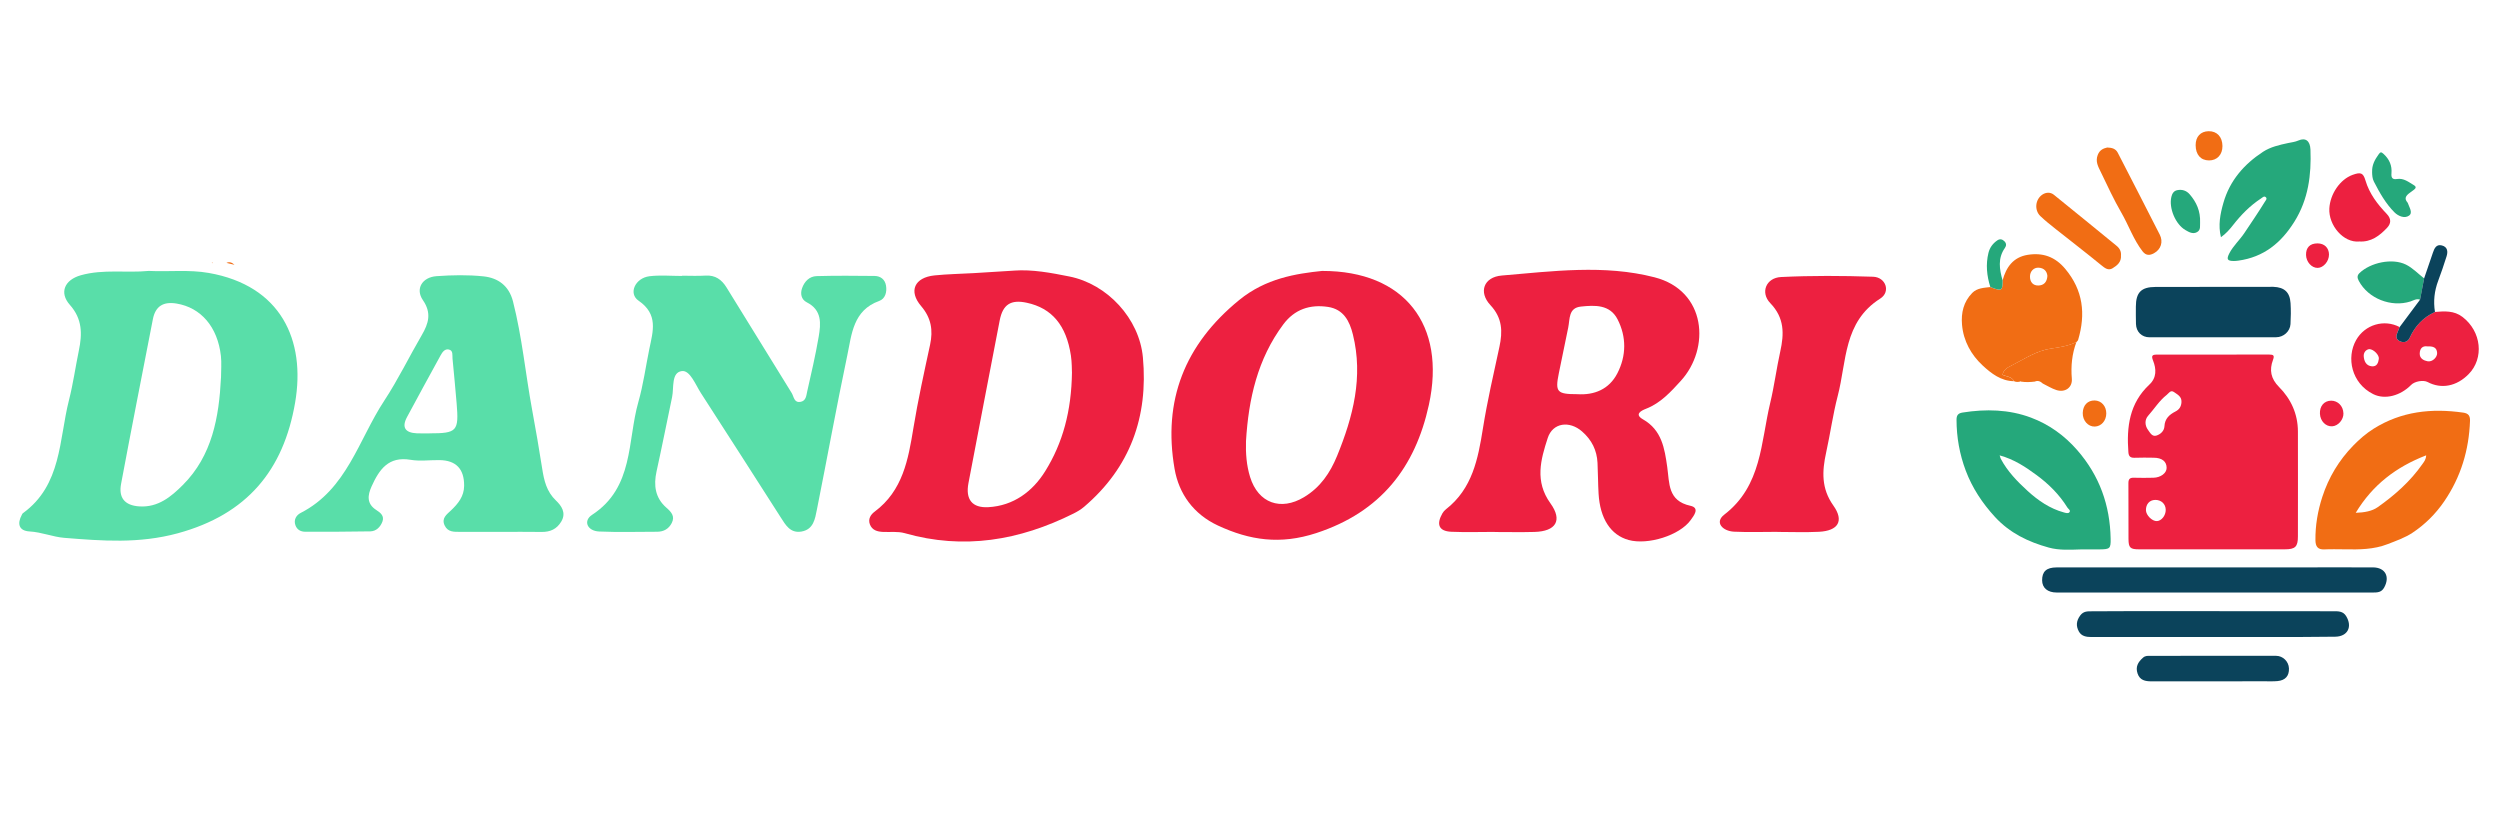 <?xml version="1.0" encoding="UTF-8"?>
<svg id="Layer_1" xmlns="http://www.w3.org/2000/svg" xmlns:xlink="http://www.w3.org/1999/xlink" viewBox="0 0 923 300">
  <defs>
    <style>
      .cls-1 {
        fill: #25a87b;
      }

      .cls-2 {
        fill: #0b435b;
      }

      .cls-3 {
        fill: none;
      }

      .cls-4 {
        fill: #f16d14;
      }

      .cls-5 {
        fill: #ed2040;
      }

      .cls-6 {
        fill: #59dea9;
      }

      .cls-7 {
        clip-path: url(#clippath);
      }
    </style>
    <clipPath id="clippath">
      <rect class="cls-3" x="0" y="0" width="923" height="300"/>
    </clipPath>
  </defs>
  <g class="cls-7">
    <g>
      <path class="cls-5" d="M551.87,196.38c-5.34,0-10.69.18-16.02-.05-4.87-.21-5.52-2.93-3.32-6.79.32-.57.79-1.1,1.31-1.51,9.76-7.6,11.85-18.57,13.66-29.89,1.61-10.09,3.92-20.07,6.08-30.06,1.23-5.7,1.12-10.66-3.32-15.43-4.49-4.81-2.49-10.37,4.22-10.93,18.79-1.58,37.8-4.12,56.38.66,19.18,4.93,20.65,26.24,9.68,38.25-3.64,3.99-7.44,8.2-12.82,10.28-1.81.7-4.42,2.04-1.14,3.91,6.98,3.97,7.99,10.79,8.96,17.58.86,6.04.16,12.5,8.54,14.33,3.61.79,1.29,3.64.13,5.26-4.03,5.66-15.83,9.35-22.95,7.37-6.58-1.83-10.54-7.88-11.07-17.12-.22-3.77-.2-7.56-.39-11.33-.23-4.66-2.1-8.46-5.7-11.61-4.65-4.07-10.84-3.28-12.69,2.43-2.59,8-4.86,15.95,1.01,24.1,4.57,6.34,1.99,10.33-5.85,10.56-4.89.14-9.79.03-14.69.03v-.04ZM582.3,145.53c6.31.43,11.8-1.8,14.84-7.72,3.32-6.45,3.39-13.44.06-19.92-2.83-5.51-8.39-5.25-13.55-4.7-4.62.49-4.01,4.58-4.66,7.72-1.16,5.66-2.34,11.32-3.49,16.99-1.38,6.82-.67,7.63,6.79,7.63Z"/>
      <path class="cls-6" d="M54.79,100.02c7.62.37,14.97-.54,22.28.75,26.61,4.67,35.88,24.74,31.88,47.92-4.28,24.84-17.63,41.19-43.29,48.19-14.34,3.91-28,2.81-41.96,1.69-4.14-.33-8.34-2.11-12.78-2.36-3.95-.23-4.67-2.82-2.85-6.16.11-.2.19-.44.36-.56,14.39-10.39,13.31-27.11,17.05-41.82,1.53-6.01,2.38-12.19,3.64-18.28,1.26-6.09,1.32-11.61-3.32-16.83-4.03-4.53-1.96-9.25,4.05-10.94,8.3-2.33,16.84-.8,24.94-1.59ZM81.6,139.4c0-2.67.25-5.36-.04-8-1.22-10.75-7.41-17.85-16.38-19.33-4.84-.8-7.8.93-8.74,5.78-3.94,20.26-7.94,40.51-11.74,60.8-.94,5.01,1.21,7.94,6.7,8.31,6.98.47,11.84-3.64,16.09-7.89,10.88-10.86,13.37-25.07,14.1-39.68Z"/>
      <path class="cls-5" d="M374.26,99.91c6.97-.5,13.77.82,20.51,2.16,14.07,2.79,25.88,15.56,27.19,29.89,2.01,21.93-4.68,40.64-21.72,55.16-1.17,1-2.55,1.81-3.93,2.5-19.89,9.92-40.51,13.45-62.32,7.22-2.49-.71-5.3-.33-7.96-.45-2.11-.1-4.04-.61-4.87-2.8-.75-1.98.33-3.63,1.74-4.67,10.42-7.75,12.42-19.23,14.34-30.95,1.69-10.3,3.95-20.51,6.15-30.72,1.15-5.36.41-9.88-3.3-14.23-4.75-5.56-2.47-10.57,4.93-11.34,4.85-.5,9.75-.56,14.62-.85,4.88-.29,9.75-.61,14.63-.91ZM395.76,137.43c-.05-.85.01-3.53-.38-6.15-1.7-11.21-7.02-17.5-16.27-19.5-5.92-1.28-8.88.62-10.02,6.51-3.86,20.03-7.73,40.05-11.54,60.09-1.13,5.97,1.33,9.2,7.33,8.87,9.31-.51,16.35-5.8,20.99-13.25,6.53-10.48,9.71-22.28,9.9-36.57Z"/>
      <path class="cls-5" d="M488.18,100.03c30.36-.04,45.82,19.88,39.36,49.45-5.04,23.08-17.75,39.55-41.59,47.34-13.24,4.33-24.52,2.69-36.3-2.8-9.01-4.2-14.39-11.71-15.99-20.87-4.4-25.27,3.72-45.96,23.85-62.38,9.83-8.02,20.98-9.74,30.66-10.75ZM460.02,162.86c-.14,4.5.19,8.97,1.51,13.23,3,9.71,11.34,12.6,19.88,7.48,6.08-3.64,9.67-8.98,12.25-15.27,5.9-14.42,9.71-29.14,5.83-44.8-1.21-4.91-3.42-9.32-9.19-10.19-6.68-1.01-12.36.9-16.49,6.43-9.54,12.78-12.85,27.58-13.79,43.12Z"/>
      <path class="cls-6" d="M251.81,101.79c2.9,0,5.8.15,8.68-.04,3.58-.23,5.94,1.48,7.7,4.31,8.04,13,16.06,26.01,24.09,39.02.86,1.39.85,3.82,3.43,3.25,1.89-.42,1.97-2.31,2.29-3.73,1.52-6.72,3.09-13.45,4.25-20.24.84-4.88,1.28-9.87-4.38-12.74-2.05-1.04-2.47-3.18-1.74-5.24.87-2.46,2.7-4.36,5.35-4.44,7.12-.2,14.25-.14,21.38-.06,2.22.02,3.86,1.26,4.25,3.53.41,2.38-.25,4.89-2.51,5.7-9.65,3.46-10.15,12.29-11.79,20.13-3.98,18.91-7.42,37.94-11.21,56.89-.68,3.4-1.22,7.35-5.71,8.12-4.14.71-5.87-2.46-7.68-5.28-9.81-15.28-19.55-30.6-29.43-45.84-2.02-3.11-4.01-8.51-7.03-8.13-3.99.5-2.88,6.12-3.62,9.64-1.92,9.14-3.73,18.31-5.74,27.43-1.13,5.16-.49,9.76,3.63,13.36,1.83,1.6,3.26,3.16,1.99,5.66-1.1,2.16-2.96,3.23-5.42,3.23-7.13,0-14.27.23-21.38-.09-4.44-.2-5.99-3.96-2.61-6.16,15.48-10.1,12.97-27.22,17.09-41.69,1.82-6.39,2.71-13.05,4.05-19.59,1.34-6.51,3.38-12.73-3.99-17.79-3.86-2.65-1.23-8.38,4.05-9.02,3.95-.48,8-.1,12.01-.1,0-.03,0-.07,0-.1Z"/>
      <path class="cls-6" d="M184.62,196.36c-4.9,0-9.79.01-14.69,0-2.23,0-4.57.17-5.76-2.35-1.27-2.7.75-4.06,2.35-5.58,2.62-2.49,4.81-5.17,4.84-9.08.05-6.19-2.96-9.4-9.11-9.48-3.56-.05-7.2.48-10.66-.11-8.17-1.39-11.59,3.6-14.39,9.8-1.51,3.34-1.87,6.44,1.75,8.75,1.58,1.01,3.03,2.21,2.23,4.3-.75,1.96-2.28,3.53-4.45,3.57-8.01.16-16.02.14-24.02.14-1.67,0-3.05-.74-3.64-2.41-.73-2.05.37-3.74,1.93-4.53,17.11-8.74,21.39-27.04,30.86-41.43,5.11-7.76,9.18-16.2,13.87-24.24,2.51-4.3,3.69-8.14.41-12.9-2.86-4.13-.3-8.46,5.03-8.85,5.75-.41,11.61-.53,17.33.07,5.37.56,9.42,3.45,10.9,9.25,3.36,13.16,4.61,26.67,7.06,39.98,1.33,7.2,2.58,14.43,3.71,21.66.69,4.45,1.6,8.55,5.14,11.92,1.9,1.81,3.88,4.46,1.91,7.73-1.67,2.79-4.08,3.86-7.24,3.82-5.12-.08-10.24-.02-15.35-.02ZM158.57,159.99c10.16,0,10.88-.77,10.02-11.05-.46-5.52-.99-11.04-1.52-16.55-.12-1.25.32-2.97-1.36-3.35-1.49-.34-2.39.98-3.03,2.14-4.16,7.57-8.3,15.15-12.39,22.76-2.12,3.94-.59,5.85,3.61,6.04,1.55.07,3.11.01,4.67.02Z"/>
      <path class="cls-5" d="M656.23,196.36c-5.33,0-10.68.19-16-.06-4.23-.2-7.34-3.44-3.61-6.31,13.85-10.65,13.44-26.65,16.94-41.22,1.5-6.25,2.31-12.67,3.7-18.95,1.46-6.57,1.61-12.42-3.67-17.9-3.79-3.93-1.54-9.37,3.97-9.64,11.31-.55,22.66-.49,33.98-.11,4.69.16,6.6,5.56,2.64,8.07-13.61,8.61-12.36,23.19-15.69,35.92-1.79,6.86-2.74,13.94-4.27,20.87-1.52,6.9-1.85,13.29,2.65,19.61,4.05,5.69,1.82,9.34-5.32,9.7-5.1.26-10.22.05-15.33.05,0-.01,0-.02,0-.04Z"/>
    </g>
    <g>
      <path class="cls-5" d="M816.77,202.81c-9,0-18,0-26.99,0-3.29,0-3.92-.54-3.94-3.84-.05-6.86.03-13.72-.03-20.58-.01-1.53.55-2.06,2.03-2.01,2.4.07,4.81.06,7.22,0,2.69-.06,4.85-1.71,4.86-3.62.01-2.39-1.69-3.75-4.8-3.77-2.32-.02-4.64-.09-6.95.02-1.56.07-2.25-.45-2.37-2.05-.71-9.36.39-18.1,7.75-24.97,2.73-2.55,2.6-5.76,1.35-8.89-.72-1.8-.26-2.19,1.46-2.18,13.81.02,27.62.02,41.43-.02,1.6,0,2.01.33,1.39,2-1.39,3.71-.8,6.91,2.21,9.94,4.45,4.47,6.98,10.01,7,16.46.04,12.92.01,25.83,0,38.75,0,3.83-.98,4.76-4.87,4.76-8.91,0-17.82,0-26.73,0h0ZM805.4,148.36c.09-1.97-1.49-2.71-2.76-3.61-1.26-.9-1.94.45-2.68,1.03-2.75,2.15-4.58,5.15-6.88,7.73-1.3,1.46-1.24,3.58-.02,5.23.73.98,1.48,2.57,3.08,2.08,1.56-.48,2.89-1.75,2.97-3.41.13-2.85,1.85-4.36,4.04-5.47,1.58-.8,2.18-1.97,2.26-3.58ZM795.67,184.57c-2.05.03-3.42,1.56-3.39,3.79.02,1.85,2.3,4.12,4.05,4.03,1.71-.08,3.27-2.07,3.26-4.15-.02-2.17-1.65-3.71-3.92-3.68Z"/>
      <path class="cls-1" d="M768.38,202.84c-4.01.12-8.07.4-11.96-.67-7.56-2.08-14.42-5.37-19.89-11.33-4.66-5.08-8.36-10.67-10.78-17.09-2.27-6.04-3.39-12.32-3.4-18.79,0-1.64.59-2.39,2.24-2.65,8.58-1.36,17.14-1.17,25.26,1.88,6.63,2.49,12.33,6.55,17.12,12.06,8.2,9.44,12.05,20.31,12.28,32.63.07,3.63-.26,3.91-3.94,3.95-2.31.03-4.63,0-6.94,0ZM738.27,168.11c.25.76.29,1.02.41,1.25,2.47,4.68,6.15,8.46,9.96,11.93,3.82,3.48,8.18,6.5,13.35,7.9.67.18,1.58.49,2.03-.05.6-.72-.39-1.19-.73-1.74-2.96-4.8-6.96-8.75-11.4-12.01-3.97-2.92-8.2-5.78-13.63-7.27Z"/>
      <path class="cls-4" d="M865.64,202.81c-2.49,0-4.99-.1-7.47.03-2.51.13-3.28-1.16-3.31-3.39-.06-5.48.85-10.8,2.54-16,2.33-7.19,6.16-13.54,11.41-18.93,2.26-2.32,4.73-4.48,7.54-6.24,10.25-6.43,21.38-7.61,33.07-5.94,1.84.26,2.57,1.09,2.51,3-.38,10.82-3.37,20.75-9.52,29.76-3.19,4.67-7.16,8.58-11.75,11.62-2.69,1.78-5.97,2.94-9.1,4.16-5.19,2.02-10.52,2.03-15.91,1.93ZM869.75,189.33c3.18-.1,6.02-.63,8.02-2.03,6.35-4.45,12.16-9.61,16.65-16.05.55-.79,1.26-1.61,1.32-3.14-11.06,4.28-19.73,10.84-26,21.21Z"/>
      <path class="cls-4" d="M743.57,140.74c-4.79-.04-8.43-2.89-11.56-5.79-4.25-3.94-7.11-9.03-7.63-15.05-.38-4.41.56-8.47,3.76-11.74,1.83-1.86,4.32-1.88,6.69-2.18,4.17,1.63,4.56,1.42,4.52-2.45,1.33-4.87,3.91-8.57,9.26-9.44,5.58-.9,10.12.68,13.89,5.19,6.63,7.92,7.57,16.67,4.75,26.2-.09.31-.42.55-.64.82-2.98,1.44-6.14,1.93-9.43,2.41-5.31.78-9.84,3.88-14.58,6.28-1.52.77-2.93,1.52-3.26,3.4,1.46.69,3.37.6,4.23,2.37ZM755.89,101.82c-.18-1.71-1.23-2.85-3.17-2.99-1.87-.13-3.29,1.37-3.25,3.35.03,2.01,1.16,3.25,3.07,3.23,1.97-.02,3.24-1.22,3.36-3.59Z"/>
      <path class="cls-2" d="M817.59,218.76c-19.42,0-38.84,0-58.26,0-3.34,0-5.36-1.69-5.38-4.5-.02-3.25,1.58-4.76,5.34-4.77,29.49-.02,58.97-.01,88.46-.01,9.44,0,18.89-.04,28.33,0,4.58.02,6.39,3.47,4.13,7.48-.98,1.74-2.45,1.8-4.09,1.8-19.51,0-39.02,0-58.53,0h0Z"/>
      <path class="cls-2" d="M816.84,124.53c-7.74,0-15.49.01-23.23,0-2.88,0-4.93-2.02-5.01-4.91-.06-2.14-.05-4.27-.04-6.41.02-5.25,1.97-7.25,7.24-7.27,14.33-.04,28.66-.03,43-.04.18,0,.36,0,.53,0,4.06.15,6.09,1.98,6.34,6.03.16,2.57.13,5.17-.02,7.74-.16,2.7-2.58,4.84-5.29,4.84-7.83.02-15.67,0-23.5,0v.02Z"/>
      <path class="cls-5" d="M898.98,115.17c3.55-.29,7.03-.55,10.16,1.83,7.06,5.39,8.02,15.29,2.29,21.12-4.48,4.56-10.12,5.6-15.17,2.92-1.56-.83-4.76-.27-6.06,1.06-3.96,4.03-9.68,5.57-14.01,3.41-8.07-4.02-9.97-13.51-6.31-19.96,3.25-5.73,10.36-7.81,16.06-4.8-.23.57-.44,1.15-.69,1.72-.59,1.31-.92,2.64.64,3.45,1.6.83,3.09.3,3.8-1.27,1.96-4.32,4.99-7.5,9.29-9.48ZM896.17,127.88c-1.73-.25-2.76.7-2.81,2.64-.05,1.89,1.56,2.6,2.88,2.86,1.79.36,3.63-1.49,3.55-3.06-.12-2.18-1.61-2.49-3.62-2.44ZM874.7,128.89c-1.27.21-2.11,1.32-2.01,2.67.13,1.79.89,3.52,3.05,3.69,1.84.14,2.34-1.35,2.53-2.77.19-1.38-1.94-3.59-3.57-3.59Z"/>
      <path class="cls-2" d="M817.03,235.18c-14.97,0-29.94,0-44.9.01-1.88,0-3.66-.3-4.62-2.06-1.09-2.01-.97-3.91.52-5.91,1.2-1.61,2.7-1.52,4.22-1.53,9.44-.06,18.89-.07,28.33-.06,20.31,0,40.62.02,60.94.04,1.77,0,3.54-.05,4.67,1.79,2.39,3.9.61,7.53-3.99,7.61-8.02.14-16.04.09-24.05.11-7.04.01-14.08,0-21.12,0Z"/>
      <path class="cls-1" d="M819.97,87.58c-1.08-4.42-.27-8.55.9-12.65,2.35-8.25,7.62-14.29,14.63-18.88,2.77-1.81,6.05-2.55,9.28-3.24,1.29-.27,2.55-.39,3.82-.95,2.62-1.14,4.29.15,4.42,3.35.36,9.36-.76,18.32-5.9,26.58-4.91,7.91-11.38,13.15-20.74,14.44-.53.07-1.06.13-1.6.13-2.46,0-2.85-.62-1.71-2.83,1.43-2.78,3.79-4.87,5.52-7.45,2.56-3.83,5.16-7.63,7.57-11.55.31-.51.94-1.11.44-1.65-.66-.72-1.31.06-1.85.41-4.05,2.64-7.36,6.05-10.33,9.84-1.25,1.6-2.59,3.13-4.45,4.45Z"/>
      <path class="cls-2" d="M817.37,242.13c7.66,0,15.32,0,22.98,0,2.51,0,4.63,2.1,4.73,4.61.12,2.81-1.33,4.46-4.27,4.72-1.5.13-3.03.07-4.54.07-13.98,0-27.97,0-41.95.02-2.28,0-4.29-.39-5.13-2.89-.83-2.47.14-4.19,1.99-5.83.91-.81,1.77-.68,2.67-.69,7.84-.04,15.68-.02,23.51-.02Z"/>
      <path class="cls-5" d="M870.99,89.16c-5.79.55-11.33-5.98-11-12.19.29-5.34,3.95-10.75,8.61-12.42,2.94-1.05,3.88-.8,4.72,2.05,1.45,4.91,4.43,8.79,7.85,12.36,1.79,1.86,1.6,3.58.15,5.13-2.77,2.95-5.92,5.36-10.33,5.06Z"/>
      <path class="cls-4" d="M777.98,54.46c1.86.05,3.15.49,3.9,1.93,5.18,10.08,10.39,20.14,15.51,30.25,1.34,2.64.44,5.45-2.15,6.86-1.42.77-2.86,1.02-4.2-.7-3.39-4.38-5.14-9.64-7.88-14.36-2.79-4.82-5.12-9.91-7.55-14.94-.94-1.95-2.07-3.84-1.12-6.3.75-1.93,2.14-2.41,3.49-2.74Z"/>
      <path class="cls-4" d="M783.07,94.34c.17,2.47-1.49,3.7-3.1,4.7-1.58.97-2.85-.04-4.2-1.15-5.53-4.54-11.21-8.88-16.81-13.33-1.93-1.53-3.87-3.07-5.65-4.77-2.29-2.19-1.92-6.13.7-7.92,1.35-.92,3-.99,4.27.03,7.76,6.24,15.45,12.57,23.17,18.86,1.21.98,1.75,2.2,1.61,3.58Z"/>
      <path class="cls-1" d="M893.48,110.64c-1.32-.51-2.43.3-3.57.67-7.09,2.25-15.58-1.09-19.03-7.59-.5-.95-.79-1.91.23-2.89,4.06-3.91,12.12-5.64,17.17-3.14,2.47,1.22,4.49,3.37,6.71,5.1-.5,2.62-1,5.23-1.5,7.85Z"/>
      <path class="cls-4" d="M743.57,140.74c-.86-1.77-2.77-1.68-4.23-2.37.33-1.88,1.74-2.63,3.26-3.4,4.74-2.4,9.27-5.5,14.58-6.28,3.28-.48,6.44-.97,9.43-2.41-1.63,4.38-2.08,8.87-1.69,13.54.27,3.25-2.48,5.21-5.68,4.19-1.75-.56-3.36-1.58-5.03-2.4-.85-.79-1.79-1.25-2.96-.73,0,0-.02,0-.03,0-1.68.21-3.36.27-5.04.01,0,0-.18-.14-.18-.14l-.18.13c-.77.18-1.52.21-2.25-.15Z"/>
      <path class="cls-2" d="M893.48,110.64c.5-2.62,1-5.24,1.5-7.85,1.08-3.17,2.15-6.35,3.25-9.51.54-1.56,1.22-3.19,3.29-2.67,2.15.54,2.31,2.28,1.75,4.05-.96,3.03-1.97,6.04-3.09,9.01-1.41,3.75-1.83,7.56-1.19,11.5-4.3,1.99-7.33,5.16-9.29,9.48-.71,1.57-2.2,2.1-3.8,1.27-1.56-.81-1.23-2.14-.64-3.45.25-.56.46-1.14.69-1.72,2.51-3.37,5.03-6.74,7.54-10.12Z"/>
      <path class="cls-1" d="M875.79,63.44c-.11-2.46.97-4.45,2.35-6.38.7-.97.95-1.09,1.93-.18,2.13,1.98,3.11,4.3,2.86,7.12-.14,1.62.33,2.36,2.04,2.09,2.5-.4,4.3,1.13,6.24,2.28.89.53.8,1.07.08,1.64-.56.44-1.15.84-1.72,1.27-1.27.95-2.04,2-.72,3.48.06.06.1.15.13.23.5,1.55,1.96,3.55.42,4.63-1.63,1.15-3.94.19-5.36-1.22-3.26-3.26-5.49-7.27-7.59-11.34-.58-1.13-.65-2.39-.67-3.63Z"/>
      <path class="cls-1" d="M812.27,82.15c-.11,1.09.39,2.74-1.16,3.57-1.53.82-2.95-.02-4.25-.78-3.68-2.12-6.18-8.15-5.19-12.26.29-1.21.87-2.19,2.13-2.46,1.78-.38,3.42.13,4.6,1.49,2.52,2.9,4.04,6.22,3.87,10.45Z"/>
      <path class="cls-1" d="M739.35,103.52c.04,3.87-.35,4.08-4.52,2.45-1.31-4.13-1.73-8.31-.7-12.58.49-2.01,1.64-3.53,3.3-4.66.94-.64,1.88-.42,2.64.39.71.75.73,1.58.14,2.42-2.7,3.82-2.02,7.88-.86,11.98Z"/>
      <path class="cls-4" d="M820.53,53.92c.02,3.18-1.98,5.32-4.95,5.31-3.09-.02-4.93-2.12-4.95-5.64,0-3.14,1.82-5.1,4.8-5.15,3.08-.05,5.08,2.11,5.1,5.48Z"/>
      <path class="cls-4" d="M777.64,152.64c-.01,2.7-1.85,4.79-4.27,4.85-2.46.06-4.48-2.22-4.42-5,.06-2.85,1.79-4.68,4.38-4.64,2.49.04,4.32,2.08,4.31,4.79Z"/>
      <path class="cls-5" d="M865.2,152.58c.07,2.34-1.92,4.66-4.13,4.81-2.37.17-4.41-1.9-4.55-4.61-.15-2.84,1.55-4.83,4.13-4.85,2.49-.02,4.46,2,4.54,4.65Z"/>
      <path class="cls-5" d="M859.86,93.97c.04,2.47-2.02,4.9-4.17,4.94-2.22.04-4.25-2.22-4.3-4.78-.06-2.76,1.46-4.28,4.25-4.27,2.53.01,4.19,1.63,4.23,4.11Z"/>
    </g>
    <path class="cls-4" d="M83.6,97.05c1.18-.53,2.12-.07,2.98.72-.99-.24-1.99-.48-2.98-.72Z"/>
    <polygon class="cls-4" points="78.19 97.06 78.37 96.93 78.55 97.06 78.37 97.16 78.19 97.06"/>
  </g>
</svg>